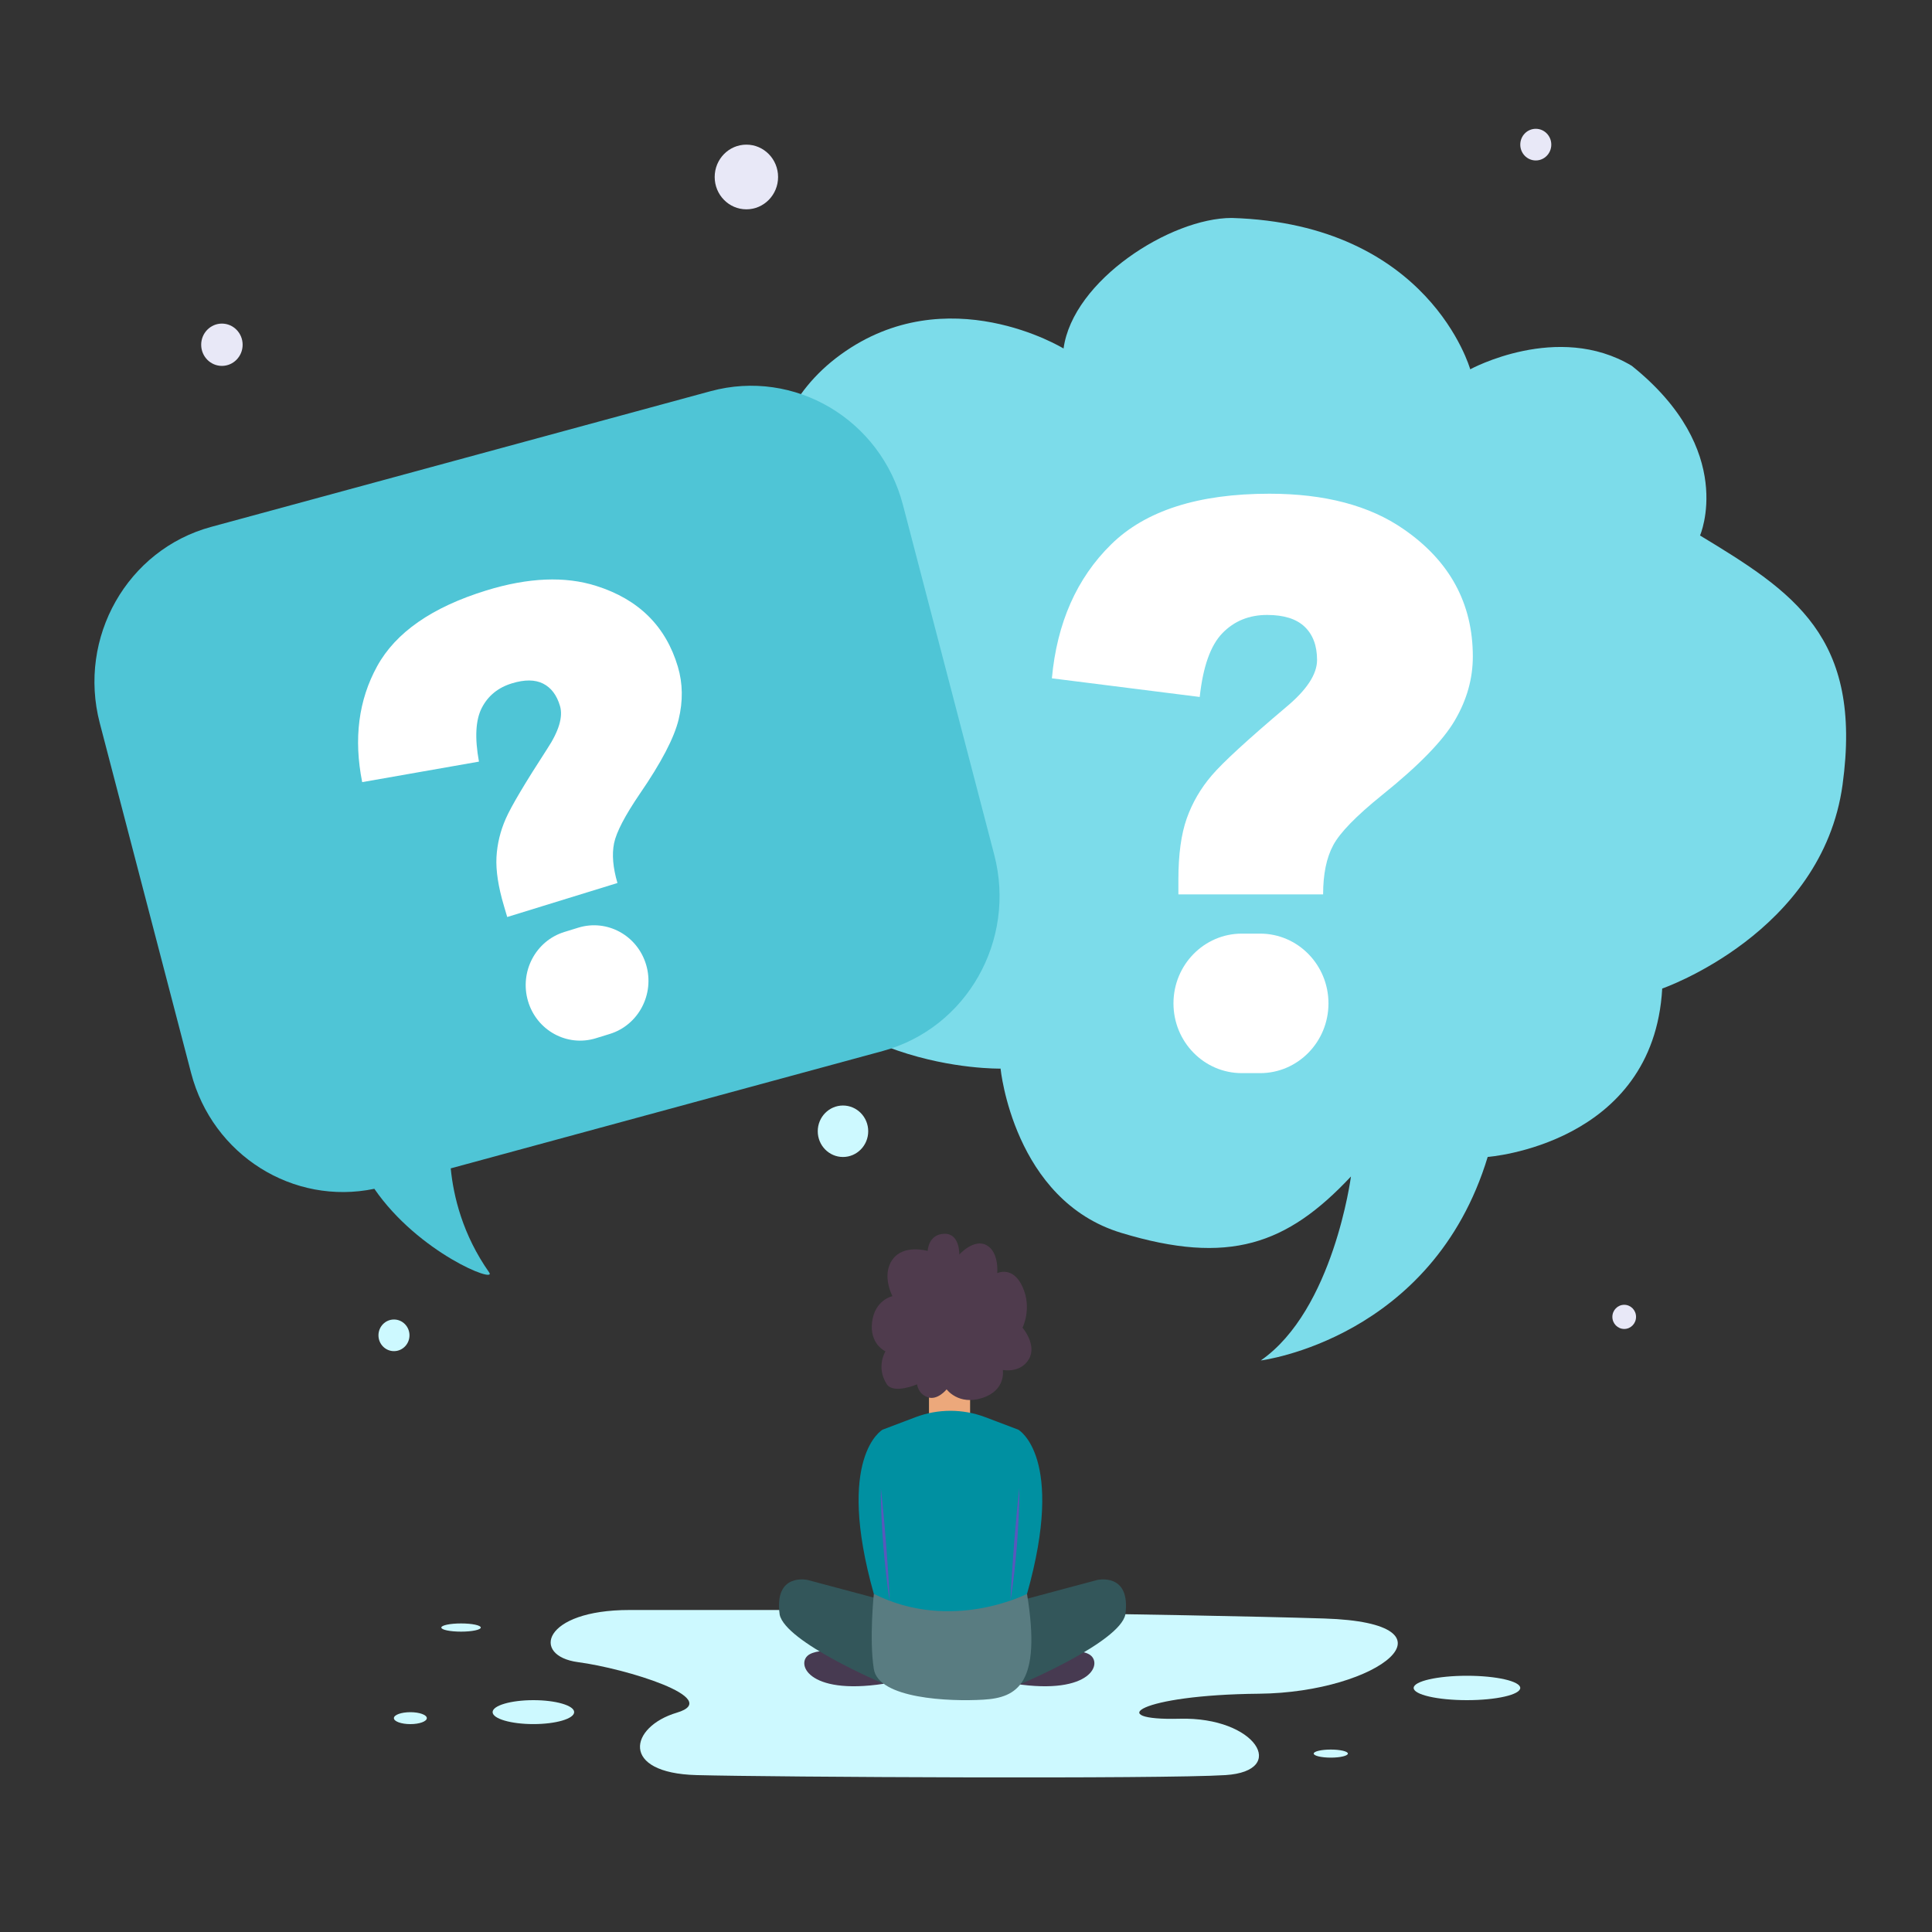 <svg width="75" height="75" viewBox="0 0 75 75" fill="none" xmlns="http://www.w3.org/2000/svg">
<rect x="0" y="0" width="75" height="75" fill="#333333" stroke="none"/>
<g clip-path="url(#clip0_0_43767)">
<path d="M38.842 41.486C38.842 41.486 39.346 46.593 43.525 47.859C47.703 49.127 49.961 48.32 52.444 45.671C52.444 45.671 51.767 50.855 48.944 52.813C48.944 52.813 55.607 51.986 57.752 44.912C57.752 44.912 64.188 44.442 64.527 38.375C64.527 38.375 70.738 36.224 71.528 30.464C72.319 24.705 69.608 22.976 65.995 20.788C65.995 20.788 67.443 17.483 63.344 14.2C60.471 12.48 57.074 14.336 57.074 14.336C57.074 14.336 55.492 8.691 47.814 8.461C45.443 8.461 41.649 10.879 41.287 13.529C41.287 13.529 36.781 10.764 32.643 13.759C28.504 16.754 29.697 22.284 31.077 24.818C31.077 24.818 26.646 29.195 29.044 35.415C31.44 41.636 38.84 41.483 38.84 41.483L38.842 41.486Z" fill="#7CDCEA"/>
<path d="M51.364 34.719H45.745V34.146C45.745 33.17 45.854 32.377 46.07 31.769C46.286 31.161 46.609 30.605 47.039 30.103C47.468 29.599 48.431 28.715 49.93 27.447C50.728 26.782 51.128 26.174 51.128 25.621C51.128 25.067 50.968 24.638 50.647 24.331C50.327 24.025 49.841 23.872 49.19 23.872C48.49 23.872 47.91 24.108 47.452 24.581C46.994 25.053 46.7 25.879 46.573 27.056L40.834 26.332C41.032 24.18 41.798 22.447 43.134 21.134C44.47 19.821 46.518 19.166 49.279 19.166C51.429 19.166 53.163 19.624 54.484 20.539C56.279 21.775 57.175 23.426 57.175 25.486C57.175 26.342 56.944 27.167 56.479 27.961C56.017 28.755 55.07 29.726 53.64 30.874C52.644 31.679 52.016 32.324 51.755 32.812C51.493 33.3 51.363 33.936 51.363 34.721L51.364 34.719ZM48.208 36.243H48.917C50.384 36.243 51.571 37.457 51.571 38.951C51.571 40.447 50.382 41.659 48.917 41.659H48.208C46.741 41.659 45.554 40.446 45.554 38.951C45.554 37.455 46.743 36.243 48.208 36.243Z" fill="white"/>
<path d="M32.08 62.5C32.08 62.5 27.806 62.5 24.435 62.5C21.064 62.5 20.604 64.282 22.443 64.525C24.282 64.767 28.113 65.939 26.274 66.486C24.435 67.034 24.052 68.831 27.04 68.909C30.028 68.988 45.122 69.066 47.574 68.909C50.026 68.753 48.767 66.643 45.796 66.721C42.825 66.799 44.197 65.794 48.873 65.75C53.55 65.705 56.921 63.003 51.405 62.83C45.888 62.656 32.08 62.5 32.08 62.5Z" fill="#CDF9FF"/>
<path d="M33.33 64.217C33.33 64.217 31.997 63.909 31.433 64.217C30.869 64.525 31.31 65.821 34.307 65.364L33.33 64.217Z" fill="#473A51"/>
<path d="M40.376 64.217C40.376 64.217 41.709 63.909 42.273 64.217C42.837 64.525 42.396 65.821 39.399 65.364L40.376 64.217Z" fill="#473A51"/>
<path d="M31.358 61.335C31.358 61.335 30.04 61.027 30.267 62.68C30.492 63.755 34.307 65.364 34.307 65.364V62.123L31.358 61.335Z" fill="#33565A"/>
<path d="M36.063 54.056V55.004C36.063 55.004 36.792 55.941 37.659 55.004V54.056C37.659 54.056 36.591 53.095 36.063 54.056Z" fill="#ECA87B"/>
<path d="M42.593 61.335C42.593 61.335 43.911 61.027 43.685 62.68C43.459 63.755 39.644 65.364 39.644 65.364V62.123L42.593 61.335Z" fill="#33565A"/>
<path d="M39.53 55.5L38.255 55.017C37.379 54.684 36.414 54.684 35.535 55.017L34.261 55.5C34.261 55.5 32.416 56.537 33.922 61.876C33.922 61.876 34.826 62.682 36.895 62.682C38.963 62.682 39.869 61.876 39.869 61.876C41.375 56.538 39.53 55.5 39.53 55.5Z" fill="#0090A1"/>
<path d="M36.009 48.562C36.009 48.562 35.082 48.284 34.645 48.897C34.209 49.51 34.645 50.316 34.645 50.316C34.645 50.316 33.964 50.455 33.855 51.318C33.746 52.181 34.373 52.459 34.373 52.459C34.373 52.459 33.991 53.072 34.428 53.74C34.7 54.129 35.602 53.74 35.602 53.74C35.602 53.74 35.629 54.101 36.011 54.24C36.392 54.379 36.748 53.934 36.748 53.934C36.748 53.934 37.212 54.572 38.139 54.267C39.066 53.962 38.93 53.182 38.93 53.182C38.93 53.182 39.612 53.321 39.94 52.764C40.268 52.208 39.694 51.54 39.694 51.54C39.694 51.54 40.076 50.788 39.694 49.953C39.313 49.119 38.712 49.425 38.712 49.425C38.712 49.425 38.794 48.618 38.303 48.34C37.813 48.062 37.24 48.701 37.24 48.701C37.24 48.701 37.267 47.885 36.667 47.895C36.032 47.904 36.012 48.562 36.012 48.562H36.009Z" fill="#4F3B4D"/>
<path d="M33.922 61.873C33.922 61.873 33.738 63.64 33.922 64.792C34.105 65.944 36.853 66.06 38.171 65.981C39.489 65.905 40.439 65.367 39.869 61.873C39.869 61.873 36.939 63.391 33.922 61.873Z" fill="#597C81"/>
<path d="M34.197 57.787C34.24 58.15 34.275 58.514 34.309 58.877L34.402 59.968L34.48 61.061C34.504 61.425 34.526 61.789 34.539 62.155C34.479 61.794 34.433 61.431 34.392 61.069C34.35 60.706 34.32 60.342 34.286 59.977C34.261 59.613 34.234 59.249 34.218 58.883C34.203 58.517 34.191 58.153 34.196 57.787H34.197Z" fill="#5858BC"/>
<path d="M39.57 57.777C39.575 58.143 39.562 58.509 39.547 58.873C39.532 59.239 39.504 59.603 39.48 59.968C39.446 60.332 39.417 60.696 39.374 61.059C39.332 61.421 39.286 61.784 39.227 62.145C39.239 61.779 39.262 61.415 39.285 61.051L39.363 59.958L39.456 58.867C39.49 58.504 39.526 58.14 39.568 57.777H39.57Z" fill="#5858BC"/>
<path d="M20.706 66.929C21.58 66.929 22.289 66.721 22.289 66.464C22.289 66.208 21.58 66 20.706 66C19.832 66 19.123 66.208 19.123 66.464C19.123 66.721 19.832 66.929 20.706 66.929Z" fill="#CDF9FF"/>
<path d="M56.947 66C58.089 66 59.016 65.788 59.016 65.526C59.016 65.265 58.089 65.053 56.947 65.053C55.804 65.053 54.878 65.265 54.878 65.526C54.878 65.788 55.804 66 56.947 66Z" fill="#CDF9FF"/>
<path d="M52.325 68.074C52.325 68.16 52.028 68.231 51.662 68.231C51.295 68.231 50.998 68.16 50.998 68.074C50.998 67.988 51.295 67.918 51.662 67.918C52.028 67.918 52.325 67.988 52.325 68.074Z" fill="#CDF9FF"/>
<path d="M17.898 63.34C18.321 63.34 18.664 63.269 18.664 63.181C18.664 63.093 18.321 63.022 17.898 63.022C17.475 63.022 17.132 63.093 17.132 63.181C17.132 63.269 17.475 63.34 17.898 63.34Z" fill="#CDF9FF"/>
<path d="M16.569 66.698C16.569 66.826 16.283 66.93 15.93 66.93C15.578 66.93 15.291 66.826 15.291 66.698C15.291 66.57 15.578 66.467 15.93 66.467C16.283 66.467 16.569 66.57 16.569 66.698Z" fill="#CDF9FF"/>
<path d="M8.614 14.204C9.059 14.204 9.419 13.836 9.419 13.383C9.419 12.93 9.059 12.562 8.614 12.562C8.17 12.562 7.81 12.93 7.81 13.383C7.81 13.836 8.17 14.204 8.614 14.204Z" fill="#E8E8F7"/>
<path d="M28.975 8.126C29.654 8.126 30.205 7.564 30.205 6.871C30.205 6.177 29.654 5.615 28.975 5.615C28.295 5.615 27.744 6.177 27.744 6.871C27.744 7.564 28.295 8.126 28.975 8.126Z" fill="#E8E8F7"/>
<path d="M32.724 44.914C33.265 44.914 33.704 44.467 33.704 43.915C33.704 43.363 33.265 42.916 32.724 42.916C32.184 42.916 31.745 43.363 31.745 43.915C31.745 44.467 32.184 44.914 32.724 44.914Z" fill="#CDF9FF"/>
<path d="M63.052 51.59C63.306 51.59 63.511 51.38 63.511 51.121C63.511 50.862 63.306 50.652 63.052 50.652C62.798 50.652 62.592 50.862 62.592 51.121C62.592 51.38 62.798 51.59 63.052 51.59Z" fill="#E8E8F7"/>
<path d="M15.896 51.837C15.896 52.176 15.626 52.451 15.294 52.451C14.961 52.451 14.692 52.176 14.692 51.837C14.692 51.498 14.961 51.223 15.294 51.223C15.626 51.223 15.896 51.498 15.896 51.837Z" fill="#CDF9FF"/>
<path d="M60.221 5.614C60.221 5.954 59.952 6.229 59.619 6.229C59.286 6.229 59.017 5.954 59.017 5.614C59.017 5.275 59.286 5 59.619 5C59.952 5 60.221 5.275 60.221 5.614Z" fill="#E8E8F7"/>
<path d="M27.585 15.186L8.199 20.453C4.943 21.336 3.006 24.747 3.873 28.069L7.418 41.651C8.253 44.854 11.389 46.804 14.532 46.149C16.244 48.636 19.304 49.843 18.99 49.396C17.959 47.931 17.603 46.441 17.497 45.356L34.271 40.799C37.527 39.914 39.464 36.505 38.596 33.181L35.052 19.599C34.185 16.277 30.843 14.301 27.585 15.186Z" fill="#4FC5D6"/>
<path d="M23.97 34.278L19.69 35.598L19.561 35.161C19.341 34.419 19.246 33.791 19.273 33.276C19.301 32.762 19.422 32.263 19.635 31.779C19.848 31.296 20.383 30.395 21.238 29.077C21.696 28.385 21.863 27.826 21.739 27.406C21.615 26.985 21.396 26.695 21.082 26.537C20.769 26.379 20.364 26.376 19.868 26.529C19.335 26.693 18.947 27.009 18.705 27.476C18.463 27.944 18.424 28.641 18.593 29.566L14.06 30.362C13.725 28.677 13.918 27.178 14.64 25.864C15.361 24.551 16.773 23.571 18.875 22.922C20.512 22.418 21.937 22.36 23.149 22.746C24.794 23.266 25.849 24.312 26.315 25.883C26.508 26.535 26.517 27.217 26.344 27.931C26.171 28.646 25.668 29.607 24.837 30.816C24.261 31.663 23.927 32.302 23.838 32.735C23.75 33.168 23.794 33.683 23.97 34.281V34.278ZM21.909 36.179L22.45 36.012C23.567 35.668 24.745 36.312 25.083 37.452C25.42 38.591 24.788 39.794 23.671 40.138L23.13 40.305C22.013 40.649 20.835 40.005 20.498 38.865C20.161 37.725 20.792 36.523 21.909 36.179Z" fill="white"/>
</g>
<defs>
<clipPath id="clip0_0_43767">
<rect width="68" height="64" fill="white" transform="translate(3.666 5)"/>
</clipPath>
</defs>
</svg>
